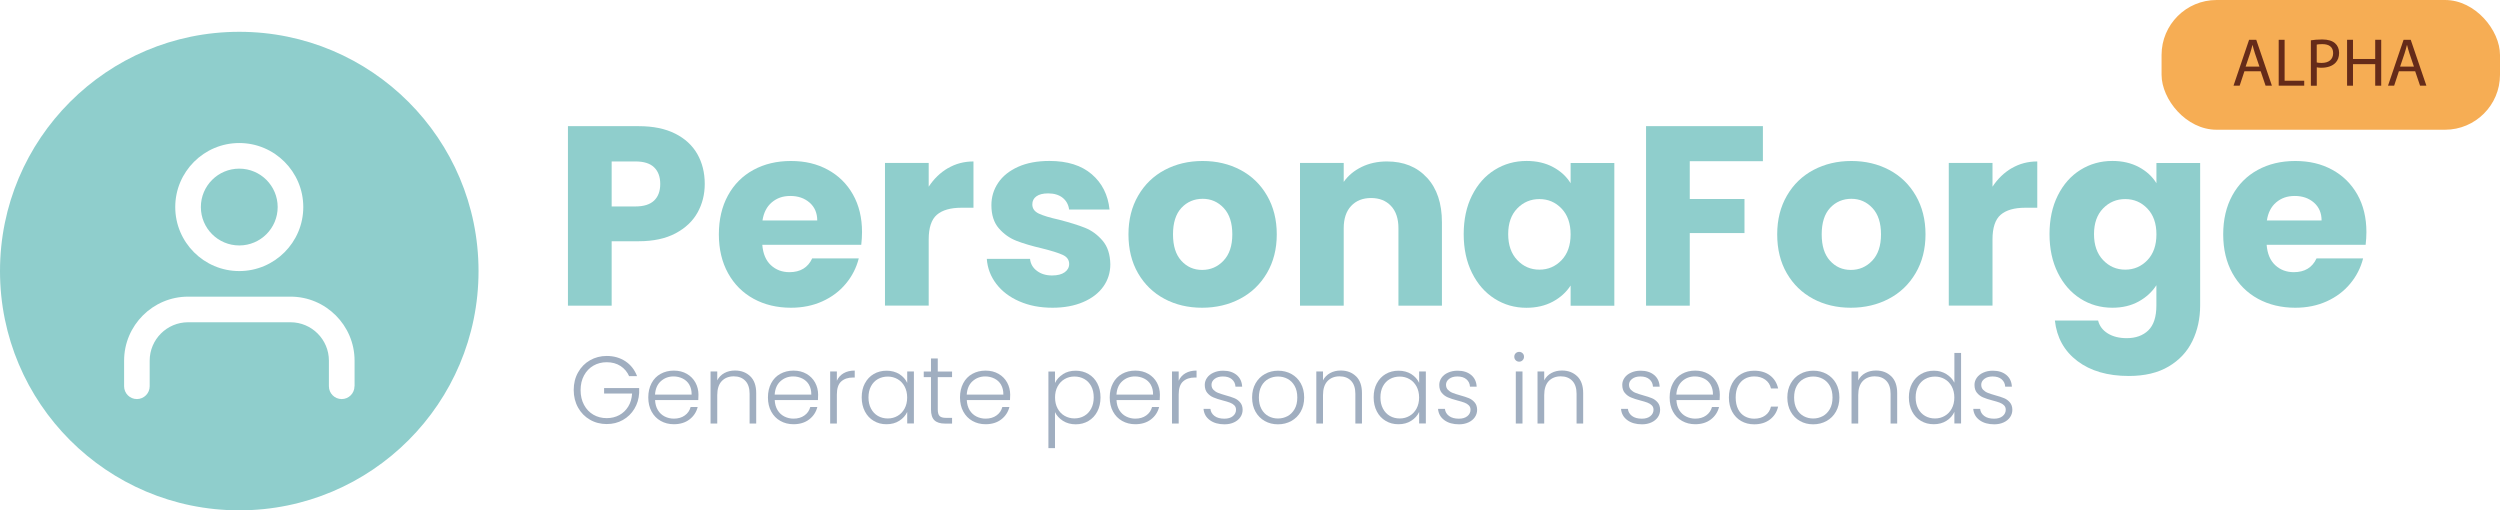 <?xml version="1.0" encoding="UTF-8"?><svg id="Ebene_2" xmlns="http://www.w3.org/2000/svg" viewBox="0 0 545.52 111.35"><defs><style>.cls-1{fill:#652b19;}.cls-2{fill:#f6ad54;}.cls-3{fill:#a0aec0;}.cls-4{fill:#8fcecc;}</style></defs><g id="Ebene_1-2"><g><g><path class="cls-4" d="M152.22,46.36c-1.04,1.88-2.64,3.4-4.8,4.55-2.16,1.15-4.84,1.73-8.03,1.73h-5.92v14.06h-9.54V27.53h15.46c3.12,0,5.77,.54,7.92,1.62,2.16,1.08,3.77,2.57,4.85,4.46,1.08,1.9,1.62,4.07,1.62,6.53,0,2.27-.52,4.34-1.56,6.22Zm-9.49-2.59c.89-.85,1.34-2.06,1.34-3.63s-.45-2.77-1.34-3.63c-.89-.86-2.25-1.28-4.07-1.28h-5.19v9.82h5.19c1.82,0,3.18-.43,4.07-1.28Z"/><path class="cls-4" d="M187.93,53.42h-21.59c.15,1.93,.77,3.41,1.87,4.44,1.1,1.02,2.45,1.53,4.05,1.53,2.38,0,4.04-1,4.97-3.01h10.16c-.52,2.05-1.46,3.89-2.82,5.52-1.36,1.64-3.06,2.92-5.11,3.85-2.05,.93-4.33,1.4-6.86,1.4-3.05,0-5.77-.65-8.15-1.95-2.38-1.3-4.24-3.16-5.58-5.58-1.34-2.42-2.01-5.25-2.01-8.48s.66-6.06,1.98-8.48c1.32-2.42,3.17-4.28,5.55-5.58,2.38-1.3,5.11-1.95,8.2-1.95s5.69,.63,8.03,1.9c2.34,1.27,4.18,3.07,5.5,5.41,1.32,2.34,1.98,5.08,1.98,8.2,0,.89-.06,1.82-.17,2.79Zm-9.6-5.3c0-1.64-.56-2.94-1.67-3.91-1.12-.97-2.51-1.45-4.19-1.45s-2.95,.47-4.05,1.39c-1.1,.93-1.78,2.25-2.04,3.96h11.94Z"/><path class="cls-4" d="M206.84,36.71c1.67-.99,3.53-1.48,5.58-1.48v10.1h-2.62c-2.38,0-4.17,.51-5.36,1.53-1.19,1.02-1.79,2.82-1.79,5.38v14.45h-9.54v-31.14h9.54v5.19c1.12-1.71,2.51-3.06,4.19-4.05Z"/><path class="cls-4" d="M222.41,65.75c-2.12-.93-3.79-2.2-5.02-3.82s-1.92-3.43-2.06-5.44h9.43c.11,1.08,.61,1.95,1.51,2.62,.89,.67,1.99,1,3.29,1,1.19,0,2.11-.23,2.76-.7,.65-.46,.98-1.07,.98-1.81,0-.89-.47-1.55-1.4-1.98-.93-.43-2.44-.9-4.52-1.42-2.23-.52-4.09-1.07-5.58-1.65-1.49-.58-2.77-1.49-3.85-2.73-1.08-1.25-1.62-2.93-1.62-5.05,0-1.79,.49-3.41,1.48-4.88,.99-1.47,2.44-2.63,4.35-3.49,1.92-.86,4.19-1.28,6.84-1.28,3.91,0,6.98,.97,9.23,2.9,2.25,1.93,3.54,4.5,3.88,7.7h-8.82c-.15-1.08-.62-1.93-1.42-2.57-.8-.63-1.85-.95-3.15-.95-1.12,0-1.97,.21-2.57,.64-.6,.43-.89,1.01-.89,1.76,0,.89,.47,1.56,1.42,2.01,.95,.45,2.43,.89,4.44,1.34,2.31,.6,4.19,1.18,5.64,1.76,1.45,.58,2.72,1.51,3.82,2.79,1.1,1.28,1.66,3,1.7,5.16,0,1.82-.51,3.45-1.53,4.88-1.02,1.43-2.49,2.56-4.41,3.38-1.92,.82-4.14,1.23-6.67,1.23-2.72,0-5.13-.46-7.25-1.4Z"/><path class="cls-4" d="M254.08,65.2c-2.44-1.3-4.35-3.16-5.75-5.58-1.4-2.42-2.09-5.25-2.09-8.48s.71-6.02,2.12-8.45c1.41-2.44,3.35-4.31,5.8-5.61,2.46-1.3,5.21-1.95,8.26-1.95s5.8,.65,8.26,1.95c2.46,1.3,4.39,3.17,5.8,5.61,1.41,2.44,2.12,5.25,2.12,8.45s-.72,6.02-2.15,8.45c-1.43,2.44-3.39,4.31-5.86,5.61-2.47,1.3-5.24,1.95-8.29,1.95s-5.79-.65-8.23-1.95Zm12.89-8.31c1.28-1.34,1.93-3.25,1.93-5.75s-.62-4.41-1.87-5.75c-1.25-1.34-2.78-2.01-4.6-2.01s-3.4,.66-4.63,1.98c-1.23,1.32-1.84,3.25-1.84,5.78s.6,4.41,1.81,5.75c1.21,1.34,2.72,2.01,4.55,2.01s3.38-.67,4.66-2.01Z"/><path class="cls-4" d="M311.38,38.77c2.18,2.36,3.26,5.61,3.26,9.74v18.19h-9.49v-16.91c0-2.08-.54-3.7-1.62-4.85-1.08-1.15-2.53-1.73-4.35-1.73s-3.27,.58-4.35,1.73c-1.08,1.15-1.62,2.77-1.62,4.85v16.91h-9.54v-31.14h9.54v4.13c.97-1.38,2.27-2.46,3.91-3.26,1.64-.8,3.48-1.2,5.52-1.2,3.65,0,6.56,1.18,8.73,3.54Z"/><path class="cls-4" d="M321.21,42.65c1.21-2.42,2.85-4.28,4.94-5.58,2.08-1.3,4.41-1.95,6.98-1.95,2.19,0,4.12,.45,5.77,1.34,1.66,.89,2.93,2.06,3.82,3.52v-4.41h9.54v31.14h-9.54v-4.41c-.93,1.45-2.22,2.62-3.88,3.52-1.66,.89-3.58,1.34-5.78,1.34-2.53,0-4.84-.66-6.92-1.98-2.08-1.32-3.73-3.2-4.94-5.64-1.21-2.44-1.81-5.25-1.81-8.45s.6-6.01,1.81-8.43Zm19.53,2.85c-1.32-1.38-2.93-2.06-4.83-2.06s-3.51,.68-4.83,2.04c-1.32,1.36-1.98,3.23-1.98,5.61s.66,4.27,1.98,5.66c1.32,1.4,2.93,2.09,4.83,2.09s3.51-.69,4.83-2.06c1.32-1.38,1.98-3.25,1.98-5.64s-.66-4.26-1.98-5.64Z"/><path class="cls-4" d="M384.68,27.53v7.64h-15.96v8.26h11.94v7.42h-11.94v15.85h-9.54V27.53h25.5Z"/><path class="cls-4" d="M395.64,65.2c-2.44-1.3-4.35-3.16-5.75-5.58-1.4-2.42-2.09-5.25-2.09-8.48s.71-6.02,2.12-8.45c1.41-2.44,3.35-4.31,5.8-5.61,2.46-1.3,5.21-1.95,8.26-1.95s5.8,.65,8.26,1.95c2.46,1.3,4.39,3.17,5.8,5.61,1.41,2.44,2.12,5.25,2.12,8.45s-.72,6.02-2.15,8.45c-1.43,2.44-3.38,4.31-5.86,5.61-2.47,1.3-5.24,1.95-8.29,1.95s-5.79-.65-8.23-1.95Zm12.89-8.31c1.28-1.34,1.92-3.25,1.92-5.75s-.62-4.41-1.87-5.75c-1.25-1.34-2.78-2.01-4.6-2.01s-3.4,.66-4.63,1.98c-1.23,1.32-1.84,3.25-1.84,5.78s.6,4.41,1.81,5.75c1.21,1.34,2.72,2.01,4.55,2.01s3.38-.67,4.66-2.01Z"/><path class="cls-4" d="M438.97,36.71c1.67-.99,3.53-1.48,5.58-1.48v10.1h-2.62c-2.38,0-4.17,.51-5.36,1.53-1.19,1.02-1.79,2.82-1.79,5.38v14.45h-9.54v-31.14h9.54v5.19c1.12-1.71,2.51-3.06,4.19-4.05Z"/><path class="cls-4" d="M466.73,36.46c1.65,.89,2.93,2.06,3.82,3.52v-4.41h9.54v31.08c0,2.86-.57,5.46-1.7,7.78-1.13,2.32-2.86,4.18-5.19,5.55-2.33,1.38-5.22,2.06-8.68,2.06-4.61,0-8.35-1.09-11.22-3.26-2.87-2.18-4.5-5.12-4.91-8.84h9.43c.3,1.19,1,2.13,2.12,2.82,1.12,.69,2.49,1.03,4.13,1.03,1.97,0,3.54-.57,4.71-1.7,1.17-1.14,1.76-2.95,1.76-5.44v-4.41c-.93,1.45-2.21,2.63-3.85,3.54-1.64,.91-3.55,1.37-5.75,1.37-2.57,0-4.89-.66-6.97-1.98-2.08-1.32-3.73-3.2-4.94-5.64-1.21-2.44-1.81-5.25-1.81-8.45s.6-6.01,1.81-8.43c1.21-2.42,2.85-4.28,4.94-5.58,2.08-1.3,4.41-1.95,6.97-1.95,2.19,0,4.12,.45,5.78,1.34Zm1.84,9.04c-1.32-1.38-2.93-2.06-4.83-2.06s-3.51,.68-4.83,2.04c-1.32,1.36-1.98,3.23-1.98,5.61s.66,4.27,1.98,5.66,2.93,2.09,4.83,2.09,3.51-.69,4.83-2.06c1.32-1.38,1.98-3.25,1.98-5.64s-.66-4.26-1.98-5.64Z"/><path class="cls-4" d="M516.19,53.42h-21.59c.15,1.93,.77,3.41,1.87,4.44,1.1,1.02,2.45,1.53,4.05,1.53,2.38,0,4.04-1,4.97-3.01h10.16c-.52,2.05-1.46,3.89-2.82,5.52-1.36,1.64-3.06,2.92-5.11,3.85-2.05,.93-4.33,1.4-6.86,1.4-3.05,0-5.77-.65-8.15-1.95-2.38-1.3-4.24-3.16-5.58-5.58-1.34-2.42-2.01-5.25-2.01-8.48s.66-6.06,1.98-8.48c1.32-2.42,3.17-4.28,5.55-5.58,2.38-1.3,5.11-1.95,8.2-1.95s5.69,.63,8.04,1.9c2.34,1.27,4.17,3.07,5.5,5.41,1.32,2.34,1.98,5.08,1.98,8.2,0,.89-.06,1.82-.17,2.79Zm-9.6-5.3c0-1.64-.56-2.94-1.67-3.91-1.12-.97-2.51-1.45-4.18-1.45s-2.95,.47-4.05,1.39c-1.1,.93-1.78,2.25-2.04,3.96h11.94Z"/></g><g><path class="cls-3" d="M137.3,82.12c-.42-.96-1.05-1.71-1.9-2.26-.85-.55-1.85-.82-3.01-.82-1.08,0-2.05,.25-2.91,.75-.86,.5-1.54,1.21-2.04,2.13s-.75,1.99-.75,3.21,.25,2.29,.75,3.22c.5,.93,1.18,1.64,2.04,2.14,.86,.5,1.83,.75,2.91,.75,1.01,0,1.92-.22,2.74-.66,.81-.44,1.46-1.06,1.96-1.87s.77-1.76,.84-2.84h-6.11v-1.19h7.65v1.06c-.07,1.28-.42,2.43-1.04,3.46-.62,1.03-1.46,1.85-2.51,2.44-1.05,.6-2.22,.89-3.53,.89s-2.57-.31-3.66-.95c-1.1-.63-1.96-1.51-2.59-2.64-.63-1.13-.95-2.41-.95-3.84s.31-2.71,.95-3.84c.63-1.13,1.49-2.01,2.59-2.64,1.1-.63,2.32-.95,3.66-.95,1.55,0,2.91,.39,4.08,1.16,1.17,.78,2.01,1.86,2.54,3.24h-1.71Z"/><path class="cls-3" d="M152.36,87.3h-9.42c.04,.86,.25,1.59,.62,2.2,.37,.61,.87,1.07,1.48,1.38s1.28,.47,2,.47c.94,0,1.74-.23,2.38-.69,.65-.46,1.07-1.07,1.28-1.85h1.54c-.28,1.11-.87,2.01-1.78,2.71s-2.05,1.05-3.42,1.05c-1.07,0-2.02-.24-2.87-.72s-1.51-1.16-1.99-2.04c-.48-.88-.72-1.91-.72-3.09s.24-2.21,.71-3.1c.47-.89,1.13-1.57,1.98-2.04,.85-.47,1.81-.71,2.89-.71s2.03,.24,2.84,.71c.81,.47,1.44,1.11,1.87,1.9s.66,1.68,.66,2.65c0,.5-.01,.88-.04,1.14Zm-1.94-3.35c-.35-.6-.84-1.05-1.45-1.35-.61-.3-1.28-.46-2-.46-1.08,0-2,.35-2.77,1.04s-1.19,1.67-1.27,2.93h7.99c.01-.85-.16-1.57-.51-2.16Z"/><path class="cls-3" d="M163.72,82.11c.86,.84,1.29,2.06,1.29,3.65v6.66h-1.44v-6.49c0-1.23-.31-2.18-.93-2.83-.62-.65-1.46-.98-2.53-.98s-1.97,.35-2.62,1.04c-.65,.69-.98,1.71-.98,3.06v6.2h-1.46v-11.36h1.46v1.93c.36-.69,.88-1.22,1.56-1.59,.68-.37,1.45-.55,2.31-.55,1.36,0,2.47,.42,3.33,1.26Z"/><path class="cls-3" d="M178.47,87.3h-9.42c.04,.86,.25,1.59,.62,2.2,.37,.61,.87,1.07,1.48,1.38s1.28,.47,2,.47c.94,0,1.74-.23,2.38-.69,.65-.46,1.07-1.07,1.28-1.85h1.54c-.28,1.11-.87,2.01-1.78,2.71s-2.05,1.05-3.42,1.05c-1.07,0-2.02-.24-2.87-.72s-1.51-1.16-1.99-2.04c-.48-.88-.72-1.91-.72-3.09s.24-2.21,.71-3.1c.47-.89,1.13-1.57,1.98-2.04,.85-.47,1.81-.71,2.89-.71s2.03,.24,2.84,.71c.81,.47,1.44,1.11,1.87,1.9s.66,1.68,.66,2.65c0,.5-.01,.88-.04,1.14Zm-1.94-3.35c-.35-.6-.84-1.05-1.45-1.35-.61-.3-1.28-.46-2-.46-1.08,0-2,.35-2.77,1.04s-1.19,1.67-1.27,2.93h7.99c.01-.85-.16-1.57-.51-2.16Z"/><path class="cls-3" d="M184.09,81.44c.66-.39,1.47-.58,2.42-.58v1.52h-.4c-1.05,0-1.9,.28-2.54,.85-.64,.57-.96,1.52-.96,2.85v6.34h-1.46v-11.36h1.46v2.02c.32-.71,.81-1.25,1.47-1.64Z"/><path class="cls-3" d="M188.73,83.65c.46-.88,1.11-1.56,1.93-2.04,.82-.48,1.76-.72,2.8-.72s2.01,.25,2.8,.75c.78,.5,1.35,1.14,1.7,1.91v-2.5h1.46v11.36h-1.46v-2.52c-.36,.78-.93,1.42-1.72,1.92-.78,.51-1.72,.76-2.8,.76s-1.95-.24-2.78-.73c-.83-.49-1.47-1.17-1.93-2.06-.46-.89-.7-1.91-.7-3.08s.23-2.19,.7-3.07Zm8.66,.68c-.37-.69-.88-1.23-1.53-1.6-.65-.37-1.36-.56-2.13-.56s-1.53,.18-2.16,.54c-.64,.36-1.14,.88-1.51,1.57-.37,.69-.55,1.5-.55,2.44s.18,1.74,.55,2.44c.37,.7,.87,1.23,1.51,1.6,.64,.37,1.36,.55,2.16,.55s1.49-.19,2.13-.56c.64-.37,1.15-.91,1.53-1.6,.37-.69,.56-1.5,.56-2.41s-.19-1.72-.56-2.41Z"/><path class="cls-3" d="M204.63,82.29v7.05c0,.69,.13,1.17,.4,1.44s.73,.4,1.39,.4h1.33v1.25h-1.56c-1.03,0-1.79-.24-2.29-.72-.5-.48-.75-1.27-.75-2.36v-7.05h-1.58v-1.23h1.58v-2.85h1.48v2.85h3.12v1.23h-3.12Z"/><path class="cls-3" d="M220.38,87.3h-9.42c.04,.86,.25,1.59,.62,2.2,.37,.61,.87,1.07,1.48,1.38s1.28,.47,2,.47c.94,0,1.74-.23,2.38-.69,.65-.46,1.07-1.07,1.28-1.85h1.54c-.28,1.11-.87,2.01-1.78,2.71s-2.05,1.05-3.42,1.05c-1.07,0-2.02-.24-2.87-.72s-1.51-1.16-1.99-2.04c-.48-.88-.72-1.91-.72-3.09s.24-2.21,.71-3.1c.47-.89,1.13-1.57,1.98-2.04,.85-.47,1.81-.71,2.89-.71s2.03,.24,2.84,.71c.81,.47,1.44,1.11,1.87,1.9s.66,1.68,.66,2.65c0,.5-.01,.88-.04,1.14Zm-1.94-3.35c-.35-.6-.84-1.05-1.45-1.35-.61-.3-1.28-.46-2-.46-1.08,0-2,.35-2.77,1.04s-1.19,1.67-1.27,2.93h7.99c.01-.85-.16-1.57-.51-2.16Z"/><path class="cls-3" d="M231.93,81.65c.78-.51,1.72-.76,2.8-.76,1.03,0,1.95,.24,2.78,.72,.83,.48,1.47,1.16,1.93,2.04,.46,.88,.7,1.9,.7,3.07s-.23,2.19-.7,3.08c-.46,.89-1.11,1.57-1.93,2.06s-1.75,.73-2.78,.73-2-.25-2.79-.76c-.79-.51-1.37-1.14-1.73-1.9v7.86h-1.44v-16.72h1.44v2.5c.36-.76,.93-1.4,1.72-1.9Zm6.18,2.62c-.37-.69-.87-1.21-1.51-1.57-.64-.36-1.36-.54-2.16-.54s-1.49,.19-2.13,.56c-.65,.37-1.15,.91-1.53,1.6s-.56,1.5-.56,2.41,.19,1.72,.56,2.41c.37,.69,.88,1.23,1.53,1.6s1.35,.56,2.13,.56,1.53-.18,2.16-.55c.64-.37,1.14-.9,1.51-1.6,.37-.7,.55-1.52,.55-2.44s-.18-1.76-.55-2.44Z"/><path class="cls-3" d="M253.05,87.3h-9.42c.04,.86,.25,1.59,.62,2.2,.37,.61,.87,1.07,1.48,1.38s1.28,.47,2,.47c.94,0,1.74-.23,2.38-.69,.65-.46,1.07-1.07,1.28-1.85h1.54c-.28,1.11-.87,2.01-1.78,2.71s-2.05,1.05-3.42,1.05c-1.07,0-2.02-.24-2.87-.72s-1.51-1.16-1.99-2.04c-.48-.88-.72-1.91-.72-3.09s.24-2.21,.71-3.1c.47-.89,1.13-1.57,1.98-2.04,.85-.47,1.81-.71,2.89-.71s2.03,.24,2.84,.71c.81,.47,1.44,1.11,1.87,1.9s.66,1.68,.66,2.65c0,.5-.01,.88-.04,1.14Zm-1.94-3.35c-.35-.6-.84-1.05-1.45-1.35-.61-.3-1.28-.46-2-.46-1.08,0-2,.35-2.77,1.04s-1.19,1.67-1.27,2.93h7.99c.01-.85-.16-1.57-.51-2.16Z"/><path class="cls-3" d="M258.68,81.44c.66-.39,1.47-.58,2.42-.58v1.52h-.4c-1.05,0-1.9,.28-2.54,.85-.64,.57-.96,1.52-.96,2.85v6.34h-1.46v-11.36h1.46v2.02c.32-.71,.81-1.25,1.47-1.64Z"/><path class="cls-3" d="M264,91.68c-.83-.6-1.29-1.42-1.38-2.46h1.5c.07,.64,.37,1.15,.9,1.55,.53,.4,1.25,.59,2.15,.59,.79,0,1.41-.19,1.86-.56,.45-.37,.68-.84,.68-1.39,0-.39-.12-.71-.37-.96-.25-.25-.57-.45-.95-.59-.38-.15-.9-.3-1.55-.47-.85-.22-1.53-.44-2.06-.67-.53-.22-.97-.55-1.34-.99-.37-.44-.55-1.02-.55-1.76,0-.55,.17-1.07,.5-1.54,.33-.47,.8-.85,1.42-1.12,.61-.28,1.3-.42,2.08-.42,1.22,0,2.2,.31,2.95,.93s1.15,1.47,1.21,2.55h-1.46c-.04-.67-.3-1.2-.78-1.61s-1.13-.61-1.97-.61c-.74,0-1.33,.17-1.79,.52-.46,.35-.69,.78-.69,1.29,0,.44,.14,.81,.41,1.09,.27,.28,.61,.51,1.01,.67,.4,.16,.94,.34,1.62,.53,.82,.22,1.47,.44,1.96,.64s.9,.51,1.25,.92c.35,.4,.53,.94,.54,1.6,0,.61-.17,1.15-.5,1.63-.33,.48-.8,.86-1.39,1.13-.6,.28-1.28,.42-2.06,.42-1.3,0-2.37-.3-3.19-.9Z"/><path class="cls-3" d="M275.98,91.87c-.85-.48-1.53-1.16-2.02-2.04s-.74-1.91-.74-3.09,.25-2.21,.75-3.09c.5-.88,1.18-1.56,2.04-2.04,.86-.48,1.82-.72,2.89-.72s2.03,.24,2.9,.72c.87,.48,1.55,1.16,2.04,2.04,.49,.88,.74,1.91,.74,3.09s-.25,2.19-.75,3.08c-.5,.89-1.19,1.57-2.06,2.05-.87,.48-1.84,.72-2.91,.72s-2.03-.24-2.88-.72Zm4.96-1.06c.64-.34,1.15-.85,1.55-1.54,.4-.69,.59-1.53,.59-2.53s-.19-1.84-.58-2.53c-.39-.69-.9-1.2-1.54-1.54-.64-.34-1.33-.51-2.08-.51s-1.44,.17-2.08,.51c-.64,.34-1.15,.85-1.53,1.54-.38,.69-.57,1.53-.57,2.53s.19,1.84,.57,2.53c.38,.69,.89,1.2,1.52,1.54s1.32,.51,2.07,.51,1.44-.17,2.08-.51Z"/><path class="cls-3" d="M295.9,82.11c.86,.84,1.29,2.06,1.29,3.65v6.66h-1.44v-6.49c0-1.23-.31-2.18-.93-2.83-.62-.65-1.46-.98-2.53-.98s-1.97,.35-2.62,1.04c-.65,.69-.98,1.71-.98,3.06v6.2h-1.46v-11.36h1.46v1.93c.36-.69,.88-1.22,1.56-1.59,.68-.37,1.45-.55,2.31-.55,1.36,0,2.47,.42,3.33,1.26Z"/><path class="cls-3" d="M300.44,83.65c.46-.88,1.11-1.56,1.93-2.04,.82-.48,1.76-.72,2.8-.72s2.01,.25,2.8,.75c.78,.5,1.35,1.14,1.7,1.91v-2.5h1.46v11.36h-1.46v-2.52c-.36,.78-.93,1.42-1.72,1.92-.78,.51-1.72,.76-2.8,.76s-1.95-.24-2.78-.73c-.83-.49-1.47-1.17-1.93-2.06-.46-.89-.7-1.91-.7-3.08s.23-2.19,.7-3.07Zm8.66,.68c-.38-.69-.88-1.23-1.53-1.6-.64-.37-1.36-.56-2.13-.56s-1.53,.18-2.16,.54c-.64,.36-1.14,.88-1.51,1.57s-.55,1.5-.55,2.44,.18,1.74,.55,2.44,.87,1.23,1.51,1.6c.64,.37,1.36,.55,2.16,.55s1.49-.19,2.13-.56c.65-.37,1.15-.91,1.53-1.6,.37-.69,.56-1.5,.56-2.41s-.19-1.72-.56-2.41Z"/><path class="cls-3" d="M315.17,91.68c-.83-.6-1.29-1.42-1.38-2.46h1.5c.07,.64,.37,1.15,.9,1.55,.53,.4,1.25,.59,2.15,.59,.79,0,1.41-.19,1.86-.56,.45-.37,.68-.84,.68-1.39,0-.39-.12-.71-.37-.96-.25-.25-.57-.45-.95-.59-.38-.15-.9-.3-1.55-.47-.85-.22-1.53-.44-2.06-.67-.53-.22-.97-.55-1.34-.99-.37-.44-.55-1.02-.55-1.76,0-.55,.17-1.07,.5-1.54,.33-.47,.8-.85,1.42-1.12,.61-.28,1.3-.42,2.08-.42,1.22,0,2.2,.31,2.95,.93s1.15,1.47,1.21,2.55h-1.46c-.04-.67-.3-1.2-.78-1.61s-1.13-.61-1.97-.61c-.74,0-1.33,.17-1.79,.52-.46,.35-.69,.78-.69,1.29,0,.44,.14,.81,.41,1.09,.27,.28,.61,.51,1.01,.67,.4,.16,.94,.34,1.62,.53,.82,.22,1.47,.44,1.96,.64s.9,.51,1.25,.92c.35,.4,.53,.94,.54,1.6,0,.61-.17,1.15-.5,1.63-.33,.48-.8,.86-1.39,1.13-.6,.28-1.28,.42-2.06,.42-1.3,0-2.37-.3-3.19-.9Z"/><path class="cls-3" d="M330.74,78.61c-.21-.21-.31-.46-.31-.77s.1-.56,.31-.76,.46-.3,.75-.3,.54,.1,.75,.3,.31,.45,.31,.76-.1,.56-.31,.77c-.21,.21-.46,.31-.75,.31s-.54-.1-.75-.31Zm1.48,2.45v11.36h-1.46v-11.36h1.46Z"/><path class="cls-3" d="M344.17,82.11c.86,.84,1.29,2.06,1.29,3.65v6.66h-1.44v-6.49c0-1.23-.31-2.18-.93-2.83-.62-.65-1.46-.98-2.53-.98s-1.97,.35-2.62,1.04c-.65,.69-.98,1.71-.98,3.06v6.2h-1.46v-11.36h1.46v1.93c.36-.69,.88-1.22,1.56-1.59,.68-.37,1.45-.55,2.31-.55,1.36,0,2.47,.42,3.33,1.26Z"/><path class="cls-3" d="M355.1,91.68c-.83-.6-1.29-1.42-1.38-2.46h1.5c.07,.64,.37,1.15,.9,1.55,.53,.4,1.25,.59,2.15,.59,.79,0,1.41-.19,1.86-.56,.45-.37,.68-.84,.68-1.39,0-.39-.12-.71-.37-.96-.25-.25-.57-.45-.95-.59-.38-.15-.9-.3-1.55-.47-.85-.22-1.53-.44-2.06-.67-.53-.22-.97-.55-1.34-.99-.37-.44-.55-1.02-.55-1.76,0-.55,.17-1.07,.5-1.54,.33-.47,.8-.85,1.42-1.12,.61-.28,1.3-.42,2.08-.42,1.22,0,2.2,.31,2.95,.93s1.15,1.47,1.21,2.55h-1.46c-.04-.67-.3-1.2-.78-1.61s-1.13-.61-1.97-.61c-.74,0-1.33,.17-1.79,.52-.46,.35-.69,.78-.69,1.29,0,.44,.14,.81,.41,1.09,.27,.28,.61,.51,1.01,.67,.4,.16,.94,.34,1.62,.53,.82,.22,1.47,.44,1.96,.64s.9,.51,1.25,.92c.35,.4,.53,.94,.54,1.6,0,.61-.17,1.15-.5,1.63-.33,.48-.8,.86-1.39,1.13-.6,.28-1.28,.42-2.06,.42-1.3,0-2.37-.3-3.19-.9Z"/><path class="cls-3" d="M375.23,87.3h-9.42c.04,.86,.25,1.59,.62,2.2,.38,.61,.87,1.07,1.48,1.38,.61,.31,1.28,.47,2,.47,.94,0,1.74-.23,2.38-.69s1.07-1.07,1.28-1.85h1.54c-.28,1.11-.87,2.01-1.78,2.71s-2.05,1.05-3.42,1.05c-1.07,0-2.02-.24-2.87-.72s-1.51-1.16-1.99-2.04-.72-1.91-.72-3.09,.24-2.21,.71-3.1c.47-.89,1.13-1.57,1.98-2.04,.85-.47,1.81-.71,2.89-.71s2.03,.24,2.84,.71c.81,.47,1.43,1.11,1.87,1.9,.44,.8,.66,1.68,.66,2.65,0,.5-.01,.88-.04,1.14Zm-1.95-3.35c-.35-.6-.83-1.05-1.45-1.35-.61-.3-1.28-.46-2-.46-1.08,0-2,.35-2.77,1.04-.76,.69-1.19,1.67-1.27,2.93h7.99c.01-.85-.16-1.57-.51-2.16Z"/><path class="cls-3" d="M377.97,83.65c.47-.88,1.12-1.56,1.96-2.04,.83-.48,1.78-.72,2.85-.72,1.4,0,2.56,.35,3.46,1.04,.91,.69,1.49,1.64,1.76,2.83h-1.56c-.19-.82-.61-1.46-1.26-1.92-.64-.46-1.45-.7-2.4-.7-.76,0-1.45,.17-2.06,.52s-1.09,.86-1.45,1.55c-.35,.69-.53,1.53-.53,2.53s.18,1.84,.53,2.54,.83,1.21,1.45,1.56,1.3,.52,2.06,.52c.96,0,1.76-.23,2.4-.7,.65-.46,1.06-1.11,1.26-1.94h1.56c-.26,1.16-.85,2.1-1.77,2.81-.92,.71-2.07,1.06-3.45,1.06-1.07,0-2.02-.24-2.85-.72-.83-.48-1.48-1.16-1.96-2.04-.47-.88-.71-1.91-.71-3.09s.24-2.21,.71-3.09Z"/><path class="cls-3" d="M392.77,91.87c-.85-.48-1.53-1.16-2.02-2.04s-.74-1.91-.74-3.09,.25-2.21,.75-3.09c.5-.88,1.18-1.56,2.04-2.04,.86-.48,1.82-.72,2.89-.72s2.03,.24,2.9,.72c.87,.48,1.55,1.16,2.04,2.04,.49,.88,.74,1.91,.74,3.09s-.25,2.19-.75,3.08c-.5,.89-1.19,1.57-2.06,2.05-.87,.48-1.84,.72-2.91,.72s-2.03-.24-2.88-.72Zm4.96-1.06c.64-.34,1.15-.85,1.55-1.54,.4-.69,.59-1.53,.59-2.53s-.19-1.84-.58-2.53c-.39-.69-.9-1.2-1.54-1.54-.64-.34-1.33-.51-2.08-.51s-1.44,.17-2.08,.51c-.64,.34-1.15,.85-1.53,1.54-.38,.69-.57,1.53-.57,2.53s.19,1.84,.57,2.53c.38,.69,.89,1.2,1.52,1.54s1.32,.51,2.07,.51,1.44-.17,2.08-.51Z"/><path class="cls-3" d="M412.69,82.11c.86,.84,1.29,2.06,1.29,3.65v6.66h-1.44v-6.49c0-1.23-.31-2.18-.93-2.83-.62-.65-1.46-.98-2.53-.98s-1.97,.35-2.62,1.04c-.65,.69-.98,1.71-.98,3.06v6.2h-1.46v-11.36h1.46v1.93c.36-.69,.88-1.22,1.56-1.59,.68-.37,1.45-.55,2.31-.55,1.36,0,2.47,.42,3.33,1.26Z"/><path class="cls-3" d="M417.24,83.65c.47-.88,1.12-1.56,1.95-2.04,.83-.48,1.76-.72,2.8-.72s1.9,.24,2.7,.73c.8,.49,1.39,1.12,1.77,1.89v-6.49h1.46v15.39h-1.46v-2.54c-.35,.79-.92,1.44-1.71,1.94-.79,.51-1.72,.76-2.79,.76s-1.97-.24-2.8-.73c-.83-.49-1.47-1.17-1.93-2.06-.46-.89-.7-1.91-.7-3.08s.24-2.19,.71-3.07Zm8.65,.68c-.38-.69-.88-1.23-1.53-1.6-.64-.37-1.36-.56-2.13-.56s-1.53,.18-2.16,.54c-.64,.36-1.14,.88-1.51,1.57s-.55,1.5-.55,2.44,.18,1.74,.55,2.44,.87,1.23,1.51,1.6c.64,.37,1.36,.55,2.16,.55s1.49-.19,2.13-.56c.65-.37,1.15-.91,1.53-1.6,.37-.69,.56-1.5,.56-2.41s-.19-1.72-.56-2.41Z"/><path class="cls-3" d="M431.96,91.68c-.83-.6-1.29-1.42-1.38-2.46h1.5c.07,.64,.37,1.15,.9,1.55,.53,.4,1.25,.59,2.15,.59,.79,0,1.41-.19,1.86-.56,.45-.37,.68-.84,.68-1.39,0-.39-.12-.71-.37-.96-.25-.25-.57-.45-.95-.59-.38-.15-.9-.3-1.55-.47-.85-.22-1.53-.44-2.06-.67-.53-.22-.97-.55-1.34-.99-.37-.44-.55-1.02-.55-1.76,0-.55,.17-1.07,.5-1.54,.33-.47,.8-.85,1.42-1.12,.61-.28,1.3-.42,2.08-.42,1.22,0,2.2,.31,2.95,.93s1.15,1.47,1.21,2.55h-1.46c-.04-.67-.3-1.2-.78-1.61s-1.13-.61-1.97-.61c-.74,0-1.33,.17-1.79,.52-.46,.35-.69,.78-.69,1.29,0,.44,.14,.81,.41,1.09,.27,.28,.61,.51,1.01,.67,.4,.16,.94,.34,1.62,.53,.82,.22,1.47,.44,1.96,.64s.9,.51,1.25,.92c.35,.4,.53,.94,.54,1.6,0,.61-.17,1.15-.5,1.63-.33,.48-.8,.86-1.39,1.13-.6,.28-1.28,.42-2.06,.42-1.3,0-2.37-.3-3.19-.9Z"/></g><g><rect class="cls-2" x="471.67" width="73.85" height="28.31" rx="12" ry="12"/><g><path class="cls-1" d="M489.75,15.55l-1.04,3.15h-1.34l3.4-10.02h1.56l3.42,10.02h-1.38l-1.07-3.15h-3.55Zm3.28-1.01l-.98-2.88c-.22-.65-.37-1.25-.52-1.83h-.03c-.15,.59-.31,1.2-.51,1.81l-.98,2.9h3.02Z"/><path class="cls-1" d="M497.23,8.68h1.29v8.93h4.28v1.08h-5.57V8.68Z"/><path class="cls-1" d="M504.24,8.8c.62-.1,1.44-.19,2.48-.19,1.28,0,2.21,.3,2.81,.83,.55,.48,.88,1.2,.88,2.1s-.27,1.62-.77,2.14c-.68,.73-1.8,1.1-3.06,1.1-.39,0-.74-.01-1.04-.09v4.01h-1.29V8.8Zm1.29,4.83c.28,.07,.64,.1,1.07,.1,1.56,0,2.51-.76,2.51-2.14s-.94-1.96-2.36-1.96c-.56,0-1,.04-1.22,.1v3.89Z"/><path class="cls-1" d="M513.44,8.68v4.19h4.85v-4.19h1.31v10.02h-1.31v-4.7h-4.85v4.7h-1.29V8.68h1.29Z"/><path class="cls-1" d="M523.46,15.55l-1.04,3.15h-1.34l3.4-10.02h1.56l3.42,10.02h-1.38l-1.07-3.15h-3.55Zm3.28-1.01l-.98-2.88c-.22-.65-.37-1.25-.52-1.83h-.03c-.15,.59-.31,1.2-.51,1.81l-.98,2.9h3.02Z"/></g></g></g><g><circle class="cls-4" cx="52.21" cy="45.18" r="8.38"/><path class="cls-4" d="M52.21,6.94C23.37,6.94,0,30.32,0,59.15s23.37,52.21,52.21,52.21,52.21-23.37,52.21-52.21S81.04,6.94,52.21,6.94Zm0,24.27c7.7,0,13.97,6.27,13.97,13.97s-6.27,13.97-13.97,13.97-13.97-6.27-13.97-13.97,6.27-13.97,13.97-13.97Zm25.14,53.08c0,1.54-1.25,2.79-2.79,2.79s-2.79-1.25-2.79-2.79v-5.59c0-4.62-3.76-8.38-8.38-8.38h-22.35c-4.62,0-8.38,3.76-8.38,8.38v5.59c0,1.54-1.25,2.79-2.79,2.79s-2.79-1.25-2.79-2.79v-5.59c0-7.7,6.27-13.97,13.97-13.97h22.35c7.7,0,13.97,6.27,13.97,13.97v5.59Z"/></g></g></svg>